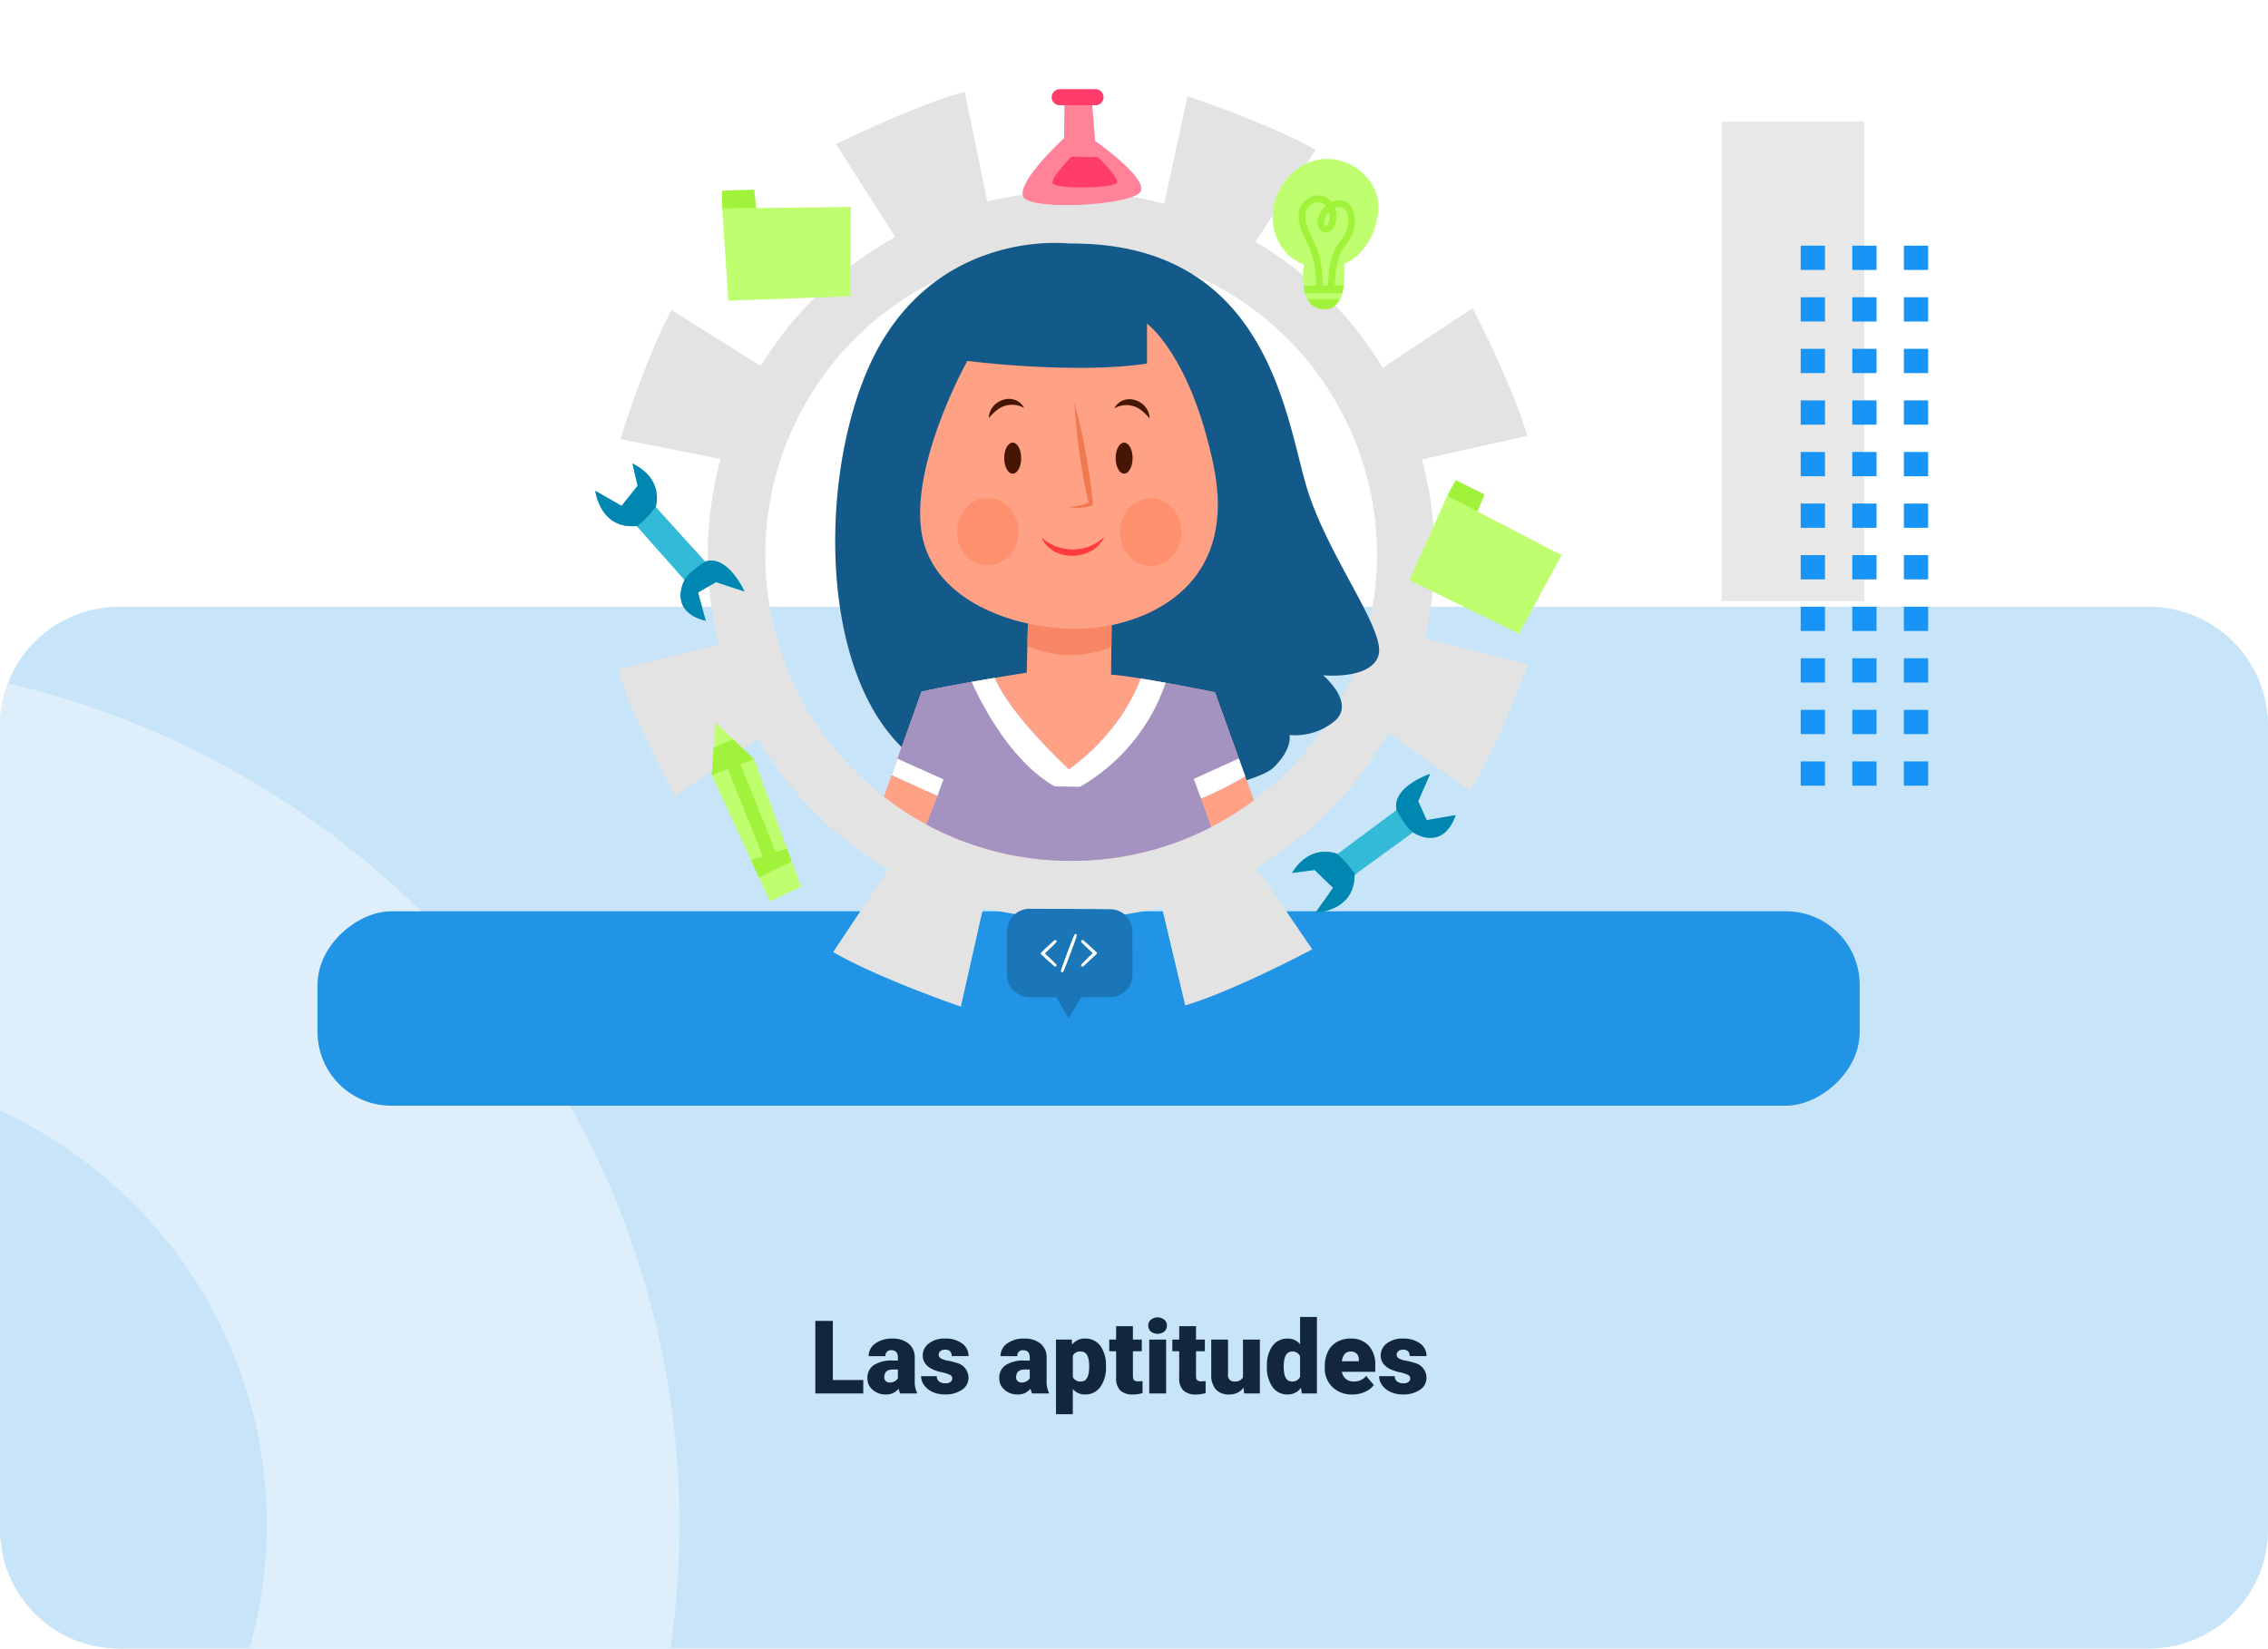 <svg xmlns="http://www.w3.org/2000/svg" xmlns:xlink="http://www.w3.org/1999/xlink" width="400" height="290.8" viewBox="0 0 400 290.8">
  <defs>
    <clipPath id="clip-path">
      <rect id="Rectángulo_46333" data-name="Rectángulo 46333" width="396" height="183.767" rx="21" transform="translate(180 7153.667)" fill="#2194e5" opacity="0.25"/>
    </clipPath>
    <filter id="Rectángulo_45262" x="47" y="151.75" width="289.989" height="52.292" filterUnits="userSpaceOnUse">
      <feOffset dy="3" input="SourceAlpha"/>
      <feGaussianBlur stdDeviation="3" result="blur"/>
      <feFlood flood-opacity="0.161"/>
      <feComposite operator="in" in2="blur"/>
      <feComposite in="SourceGraphic"/>
    </filter>
    <clipPath id="clip-path-2">
      <path id="Trazado_195719" data-name="Trazado 195719" d="M272.809,73.985c-.338,2.438-1.4,4.587-4.082,4.112-2.041-.357-2.785-2.247-3.011-4.082Z" transform="translate(-265.715 -73.985)"/>
    </clipPath>
    <clipPath id="clip-path-3">
      <circle id="Elipse_5716" data-name="Elipse 5716" cx="53.95" cy="53.95" r="53.95"/>
    </clipPath>
  </defs>
  <g id="Grupo_155278" data-name="Grupo 155278" transform="translate(8726 4387.545)">
    <path id="Trazado_210950" data-name="Trazado 210950" d="M21,0H379a21,21,0,0,1,21,21V162.767a21,21,0,0,1-21,21H21a21,21,0,0,1-21-21V21A21,21,0,0,1,21,0Z" transform="translate(-8726 -4280.512)" fill="#2194e5" opacity="0.25"/>
    <path id="Trazado_210951" data-name="Trazado 210951" d="M106.238,14.627h5.37V17h-8.455V4.2h3.085ZM118.13,17a3.344,3.344,0,0,1-.281-.853,2.754,2.754,0,0,1-2.285,1.028,3.374,3.374,0,0,1-2.285-.813,2.588,2.588,0,0,1-.94-2.043,2.66,2.66,0,0,1,1.143-2.338,5.821,5.821,0,0,1,3.322-.791h.914v-.5q0-1.316-1.134-1.316a.927.927,0,0,0-1.055,1.042h-2.962a2.655,2.655,0,0,1,1.173-2.239,4.931,4.931,0,0,1,2.993-.86,4.323,4.323,0,0,1,2.874.888,3.086,3.086,0,0,1,1.081,2.435v4.21a4.311,4.311,0,0,0,.4,2V17Zm-1.854-1.934a1.652,1.652,0,0,0,.918-.237,1.487,1.487,0,0,0,.523-.536V12.772h-.861q-1.547,0-1.547,1.389a.848.848,0,0,0,.272.655A.986.986,0,0,0,116.275,15.066Zm11.03-.738a.684.684,0,0,0-.4-.606,6.016,6.016,0,0,0-1.5-.475,6.853,6.853,0,0,1-1.828-.646,3.062,3.062,0,0,1-1.1-.971,2.319,2.319,0,0,1-.378-1.31,2.628,2.628,0,0,1,1.081-2.158,4.453,4.453,0,0,1,2.83-.848,4.934,4.934,0,0,1,3.023.853,2.666,2.666,0,0,1,1.143,2.241h-2.971q0-1.143-1.2-1.143a1.194,1.194,0,0,0-.782.259.8.8,0,0,0-.316.646.737.737,0,0,0,.387.642,3.654,3.654,0,0,0,1.235.4,10.671,10.671,0,0,1,1.49.378,2.706,2.706,0,0,1,2.145,2.646,2.491,2.491,0,0,1-1.156,2.118,5.068,5.068,0,0,1-2.993.817,5.172,5.172,0,0,1-2.18-.439,3.645,3.645,0,0,1-1.494-1.2,2.707,2.707,0,0,1-.536-1.591h2.769a1.145,1.145,0,0,0,.439.962,1.808,1.808,0,0,0,1.081.3,1.422,1.422,0,0,0,.91-.246A.787.787,0,0,0,127.306,14.328ZM141.386,17a3.344,3.344,0,0,1-.281-.853,2.754,2.754,0,0,1-2.285,1.028,3.374,3.374,0,0,1-2.285-.813,2.588,2.588,0,0,1-.94-2.043,2.66,2.66,0,0,1,1.143-2.338,5.821,5.821,0,0,1,3.322-.791h.914v-.5q0-1.316-1.134-1.316a.927.927,0,0,0-1.055,1.042h-2.962A2.655,2.655,0,0,1,137,8.175a4.931,4.931,0,0,1,2.993-.86,4.323,4.323,0,0,1,2.874.888,3.086,3.086,0,0,1,1.081,2.435v4.21a4.311,4.311,0,0,0,.4,2V17Zm-1.854-1.934a1.652,1.652,0,0,0,.918-.237,1.487,1.487,0,0,0,.523-.536V12.772h-.861q-1.547,0-1.547,1.389a.848.848,0,0,0,.272.655A.986.986,0,0,0,139.531,15.066Zm14.88-2.751a5.735,5.735,0,0,1-1,3.538,3.2,3.2,0,0,1-2.694,1.323,2.742,2.742,0,0,1-2.153-.958v4.438H145.6V7.49h2.769l.088.879A2.742,2.742,0,0,1,150.7,7.314a3.224,3.224,0,0,1,2.733,1.3,5.805,5.805,0,0,1,.976,3.564Zm-2.962-.185q0-2.531-1.477-2.531a1.394,1.394,0,0,0-1.406.756V14.1a1.439,1.439,0,0,0,1.424.791q1.415,0,1.459-2.443Zm7.717-7V7.49h1.564V9.547h-1.564V13.9a1.111,1.111,0,0,0,.193.747,1.037,1.037,0,0,0,.765.211,4.345,4.345,0,0,0,.738-.053v2.118a5.466,5.466,0,0,1-1.67.255,3.1,3.1,0,0,1-2.259-.721,2.954,2.954,0,0,1-.729-2.188V9.547h-1.213V7.49H156.2V5.126ZM165.019,17h-2.971V7.49h2.971ZM161.873,5.029a1.334,1.334,0,0,1,.457-1.043,1.934,1.934,0,0,1,2.373,0,1.334,1.334,0,0,1,.457,1.043,1.334,1.334,0,0,1-.457,1.043,1.934,1.934,0,0,1-2.373,0A1.334,1.334,0,0,1,161.873,5.029Zm8.42.1V7.49h1.564V9.547h-1.564V13.9a1.111,1.111,0,0,0,.193.747,1.037,1.037,0,0,0,.765.211,4.345,4.345,0,0,0,.738-.053v2.118a5.466,5.466,0,0,1-1.67.255,3.1,3.1,0,0,1-2.259-.721,2.954,2.954,0,0,1-.729-2.188V9.547h-1.213V7.49h1.213V5.126Zm8.394,10.846a3.054,3.054,0,0,1-2.54,1.2,3,3,0,0,1-2.369-.91,3.826,3.826,0,0,1-.8-2.615V7.49h2.962v6.179a1.065,1.065,0,0,0,1.187,1.222,1.548,1.548,0,0,0,1.45-.729V7.49h2.979V17h-2.777Zm4.113-3.8a5.809,5.809,0,0,1,.976-3.56,3.211,3.211,0,0,1,2.725-1.3,2.731,2.731,0,0,1,2.145,1V3.5h2.971V17h-2.663l-.149-1.02a2.8,2.8,0,0,1-2.32,1.2,3.205,3.205,0,0,1-2.689-1.3A5.993,5.993,0,0,1,182.8,12.175Zm2.962.185q0,2.531,1.477,2.531a1.458,1.458,0,0,0,1.406-.826V10.443a1.419,1.419,0,0,0-1.389-.844q-1.371,0-1.485,2.215ZM197.9,17.176a4.889,4.889,0,0,1-3.542-1.305,4.507,4.507,0,0,1-1.354-3.4v-.246a5.84,5.84,0,0,1,.541-2.575,3.955,3.955,0,0,1,1.578-1.727,4.763,4.763,0,0,1,2.461-.611,4.117,4.117,0,0,1,3.164,1.244,4.887,4.887,0,0,1,1.16,3.467v1.151h-5.889a2.135,2.135,0,0,0,.694,1.257,2.066,2.066,0,0,0,1.389.457,2.662,2.662,0,0,0,2.2-.984l1.354,1.6a3.784,3.784,0,0,1-1.569,1.217A5.3,5.3,0,0,1,197.9,17.176ZM197.565,9.6q-1.3,0-1.547,1.723h2.988v-.229a1.467,1.467,0,0,0-.36-1.1A1.434,1.434,0,0,0,197.565,9.6Zm10.512,4.729a.684.684,0,0,0-.4-.606,6.016,6.016,0,0,0-1.5-.475,6.853,6.853,0,0,1-1.828-.646,3.062,3.062,0,0,1-1.1-.971,2.319,2.319,0,0,1-.378-1.31,2.628,2.628,0,0,1,1.081-2.158,4.453,4.453,0,0,1,2.83-.848,4.934,4.934,0,0,1,3.023.853,2.666,2.666,0,0,1,1.143,2.241H207.98q0-1.143-1.2-1.143a1.194,1.194,0,0,0-.782.259.8.8,0,0,0-.316.646.737.737,0,0,0,.387.642,3.654,3.654,0,0,0,1.235.4,10.671,10.671,0,0,1,1.49.378,2.706,2.706,0,0,1,2.145,2.646,2.491,2.491,0,0,1-1.156,2.118,5.068,5.068,0,0,1-2.993.817,5.172,5.172,0,0,1-2.18-.439,3.645,3.645,0,0,1-1.494-1.2,2.707,2.707,0,0,1-.536-1.591h2.769a1.145,1.145,0,0,0,.439.962,1.808,1.808,0,0,0,1.081.3,1.422,1.422,0,0,0,.91-.246A.787.787,0,0,0,208.077,14.328Z" transform="translate(-8685.357 -4158.739)" fill="#12263f"/>
    <g id="Enmascarar_grupo_141272" data-name="Enmascarar grupo 141272" transform="translate(-8906 -11434.179)" clip-path="url(#clip-path)">
      <path id="Trazado_210945" data-name="Trazado 210945" d="M2749.575,1487.7c-84.973,0-154.1,68.407-154.1,152.488s69.13,152.491,154.1,152.491,154.1-68.408,154.1-152.491S2834.549,1487.7,2749.575,1487.7Zm0,232.971c-44.847,0-81.334-36.1-81.334-80.483s36.487-80.478,81.334-80.478,81.332,36.1,81.332,80.478S2794.423,1720.673,2749.575,1720.673Z" transform="translate(-2603.849 5675.333)" fill="#deeffb"/>
    </g>
    <g id="Grupo_155277" data-name="Grupo 155277" transform="translate(-8908 -11204.545)">
      <g id="Grupo_153634" data-name="Grupo 153634" transform="translate(238 6838.439)">
        <g id="Grupo_152570" data-name="Grupo 152570" transform="translate(247.628 0)">
          <g id="Grupo_152551" data-name="Grupo 152551" transform="translate(0 117.155) rotate(-90)">
            <rect id="Rectángulo_45220" data-name="Rectángulo 45220" width="84.609" height="25.195" transform="translate(117.155 25.195) rotate(180)" fill="#e8e8e8"/>
            <g id="Grupo_152556" data-name="Grupo 152556" transform="translate(0 13.956)">
              <rect id="Rectángulo_45221" data-name="Rectángulo 45221" width="4.281" height="4.281" transform="translate(90.977 18.196)" fill="#1894f6"/>
              <rect id="Rectángulo_45222" data-name="Rectángulo 45222" width="4.281" height="4.281" transform="translate(81.88 18.196)" fill="#1894f6"/>
              <rect id="Rectángulo_45223" data-name="Rectángulo 45223" width="4.281" height="4.281" transform="translate(72.782 18.196)" fill="#1894f6"/>
              <rect id="Rectángulo_45224" data-name="Rectángulo 45224" width="4.281" height="4.281" transform="translate(63.684 18.196)" fill="#1894f6"/>
              <rect id="Rectángulo_45225" data-name="Rectángulo 45225" width="4.281" height="4.281" transform="translate(54.586 18.196)" fill="#1894f6"/>
              <rect id="Rectángulo_45226" data-name="Rectángulo 45226" width="4.281" height="4.281" transform="translate(45.489 18.196)" fill="#1894f6"/>
              <rect id="Rectángulo_45227" data-name="Rectángulo 45227" width="4.281" height="4.281" transform="translate(36.391 18.196)" fill="#1894f6"/>
              <rect id="Rectángulo_45228" data-name="Rectángulo 45228" width="4.281" height="4.281" transform="translate(27.293 18.196)" fill="#1894f6"/>
              <rect id="Rectángulo_45229" data-name="Rectángulo 45229" width="4.281" height="4.281" transform="translate(18.195 18.196)" fill="#1894f6"/>
              <rect id="Rectángulo_45230" data-name="Rectángulo 45230" width="4.281" height="4.281" transform="translate(9.098 18.196)" fill="#1894f6"/>
              <rect id="Rectángulo_45231" data-name="Rectángulo 45231" width="4.281" height="4.281" transform="translate(0 18.196)" fill="#1894f6"/>
              <rect id="Rectángulo_45232" data-name="Rectángulo 45232" width="4.281" height="4.281" transform="translate(90.977 9.098)" fill="#1894f6"/>
              <rect id="Rectángulo_45233" data-name="Rectángulo 45233" width="4.281" height="4.281" transform="translate(81.88 9.098)" fill="#1894f6"/>
              <rect id="Rectángulo_45234" data-name="Rectángulo 45234" width="4.281" height="4.281" transform="translate(72.782 9.098)" fill="#1894f6"/>
              <rect id="Rectángulo_45235" data-name="Rectángulo 45235" width="4.281" height="4.281" transform="translate(63.684 9.098)" fill="#1894f6"/>
              <rect id="Rectángulo_45236" data-name="Rectángulo 45236" width="4.281" height="4.281" transform="translate(54.586 9.098)" fill="#1894f6"/>
              <rect id="Rectángulo_45237" data-name="Rectángulo 45237" width="4.281" height="4.281" transform="translate(45.489 9.098)" fill="#1894f6"/>
              <rect id="Rectángulo_45238" data-name="Rectángulo 45238" width="4.281" height="4.281" transform="translate(36.391 9.098)" fill="#1894f6"/>
              <rect id="Rectángulo_45239" data-name="Rectángulo 45239" width="4.281" height="4.281" transform="translate(27.293 9.098)" fill="#1894f6"/>
              <rect id="Rectángulo_45240" data-name="Rectángulo 45240" width="4.281" height="4.281" transform="translate(18.195 9.098)" fill="#1894f6"/>
              <rect id="Rectángulo_45241" data-name="Rectángulo 45241" width="4.281" height="4.281" transform="translate(9.098 9.098)" fill="#1894f6"/>
              <rect id="Rectángulo_45242" data-name="Rectángulo 45242" width="4.281" height="4.281" transform="translate(0 9.098)" fill="#1894f6"/>
              <rect id="Rectángulo_45243" data-name="Rectángulo 45243" width="4.281" height="4.281" transform="translate(90.977 0)" fill="#1894f6"/>
              <rect id="Rectángulo_45244" data-name="Rectángulo 45244" width="4.281" height="4.281" transform="translate(81.88 0)" fill="#1894f6"/>
              <rect id="Rectángulo_45245" data-name="Rectángulo 45245" width="4.281" height="4.281" transform="translate(72.782 0)" fill="#1894f6"/>
              <rect id="Rectángulo_45246" data-name="Rectángulo 45246" width="4.281" height="4.281" transform="translate(63.684 0)" fill="#1894f6"/>
              <rect id="Rectángulo_45247" data-name="Rectángulo 45247" width="4.281" height="4.281" transform="translate(54.586 0)" fill="#1894f6"/>
              <rect id="Rectángulo_45248" data-name="Rectángulo 45248" width="4.281" height="4.281" transform="translate(45.489 0)" fill="#1894f6"/>
              <rect id="Rectángulo_45249" data-name="Rectángulo 45249" width="4.281" height="4.281" transform="translate(36.391 0)" fill="#1894f6"/>
              <rect id="Rectángulo_45250" data-name="Rectángulo 45250" width="4.281" height="4.281" transform="translate(27.293 0)" fill="#1894f6"/>
              <rect id="Rectángulo_45251" data-name="Rectángulo 45251" width="4.281" height="4.281" transform="translate(18.195 0)" fill="#1894f6"/>
              <rect id="Rectángulo_45252" data-name="Rectángulo 45252" width="4.281" height="4.281" transform="translate(9.098 0)" fill="#1894f6"/>
              <rect id="Rectángulo_45253" data-name="Rectángulo 45253" width="4.281" height="4.281" transform="translate(0 0)" fill="#1894f6"/>
            </g>
          </g>
        </g>
        <g transform="matrix(1, 0, 0, 1, -56, -21.44)" filter="url(#Rectángulo_45262)">
          <rect id="Rectángulo_45262-2" data-name="Rectángulo 45262" width="34.292" height="271.99" rx="13" transform="translate(327.99 157.75) rotate(90)" fill="#2194e5"/>
        </g>
        <g id="Capa_1" transform="translate(5.529 -18.06)">
          <g id="Grupo_154008" data-name="Grupo 154008" transform="translate(43.471 12.352)">
            <path id="Trazado_195715" data-name="Trazado 195715" d="M192.868,109.637a64.549,64.549,0,0,0-.53-31.586l18.578-4.178c-2.583-8.932-9.637-22.521-9.637-22.521L185.431,61.889a64.4,64.4,0,0,0-22.447-22.244l10.61-16.217C165.524,18.816,151,13.975,151,13.975l-4.118,18.947a64.6,64.6,0,0,0-31.208-.4L111.7,13.2c-8.973,2.416-22.691,9.218-22.691,9.218L99.461,38.8A64.363,64.363,0,0,0,75.723,61.566L60,51.684c-4.463,8.153-9.042,22.765-9.042,22.765l17.688,3.509a64.561,64.561,0,0,0-.29,32.753l-17.836,4.408c2.767,8.872,10.108,22.309,10.108,22.309l14.548-10.117a64.391,64.391,0,0,0,23.065,23L88.5,164.933c8.037,4.671,22.521,9.628,22.521,9.628l3.938-17.462a64.53,64.53,0,0,0,31.508-.115l4.123,17.37c8.9-2.688,22.405-9.9,22.405-9.9l-9.827-14.41a64.332,64.332,0,0,0,23.2-23.743L200.9,136.478c4.865-7.922,10.158-22.286,10.158-22.286ZM130.48,148.85A53.95,53.95,0,1,1,184.43,94.9,54.014,54.014,0,0,1,130.48,148.85Z" transform="translate(-46.558 -12.726)" fill="#e3e3e3"/>
            <g id="Grupo_153962" data-name="Grupo 153962" transform="translate(119.447 12.315)">
              <path id="Trazado_195716" data-name="Trazado 195716" d="M274.594,43.895c-1.062,7.342-5.957,8.811-5.957,8.811a18.354,18.354,0,0,1-.078,3.882c-.338,2.438-1.4,4.587-4.082,4.112-2.041-.357-2.785-2.247-3.011-4.082a14.3,14.3,0,0,1,.074-3.75c-5.874-2.041-7.994-10.931-1.713-16.4S275.657,36.552,274.594,43.895Z" transform="translate(-256.014 -34.265)" fill="#befe6f"/>
              <g id="Grupo_153959" data-name="Grupo 153959" transform="translate(4.556 6.431)">
                <g id="Grupo_153958" data-name="Grupo 153958">
                  <path id="Trazado_195717" data-name="Trazado 195717" d="M268.463,63.183a37.1,37.1,0,0,0-.166-3.764,20.667,20.667,0,0,0-.458-2.987,13.405,13.405,0,0,0-.916-2.407c-.393-.853-.813-1.7-1.137-2.58a5.641,5.641,0,0,1-.463-2.478c.152-1.463,2-2.663,3.31-1.737a2.54,2.54,0,0,1,.977,1.992,3.293,3.293,0,0,1-.23,1.372c-.033.078-.166.3-.162.3a.956.956,0,0,1-.161.161c.108-.082-.137.064.009,0-.026.012-.176.056-.093.029.047-.016-.1.012.005,0-.116.016.045.012-.038-.009a.318.318,0,0,1-.076-.046c.036.031.061.055.013.007a.79.79,0,0,1-.221-.49,2.651,2.651,0,0,1,.928-1.988,2.6,2.6,0,0,1,1.976-.82,1.167,1.167,0,0,1,.707.367,2.751,2.751,0,0,1,.534,1.215,4.469,4.469,0,0,1-.436,3.043,9.908,9.908,0,0,1-1,1.579,7.116,7.116,0,0,0-.7,1,13.339,13.339,0,0,0-1.176,4.663,33.224,33.224,0,0,0-.22,3.555c0,.065,0,.131,0,.2l.6-.6-2-.163c-.765-.062-.761,1.131,0,1.193l2,.163a.6.6,0,0,0,.6-.6,31.234,31.234,0,0,1,.159-3.165,12.092,12.092,0,0,1,1.184-4.842c.263-.446.6-.789.932-1.277a8.979,8.979,0,0,0,.976-1.823,5.391,5.391,0,0,0,.117-3.673,2.656,2.656,0,0,0-2.039-2,3.588,3.588,0,0,0-2.723.857,4.17,4.17,0,0,0-1.579,2.589,2.04,2.04,0,0,0,.81,2.062,1.453,1.453,0,0,0,1.969-.614,4.225,4.225,0,0,0,.395-3.208,3.485,3.485,0,0,0-1.761-2.242,3.1,3.1,0,0,0-2.963.17,3.55,3.55,0,0,0-1.76,2.4,6.052,6.052,0,0,0,.377,2.966c.667,1.919,1.819,3.65,2.232,5.655a29.047,29.047,0,0,1,.481,5.6c0,.13,0,.259,0,.389A.6.6,0,0,0,268.463,63.183Z" transform="translate(-264.121 -45.709)" fill="#a1f23b"/>
                </g>
              </g>
              <path id="Trazado_195718" data-name="Trazado 195718" d="M272.809,73.985c-.338,2.438-1.4,4.587-4.082,4.112-2.041-.357-2.785-2.247-3.011-4.082Z" transform="translate(-260.263 -51.663)" fill="#a1f23b"/>
              <g id="Grupo_153961" data-name="Grupo 153961" transform="translate(5.452 22.323)">
                <g id="Grupo_153960" data-name="Grupo 153960" clip-path="url(#clip-path-2)">
                  <line id="Línea_173" data-name="Línea 173" x2="11.34" transform="translate(-0.863 1.868)" fill="none" stroke="#befe6f" stroke-miterlimit="10" stroke-width="1.062"/>
                </g>
              </g>
            </g>
            <g id="Grupo_153963" data-name="Grupo 153963" transform="translate(22.358 17.727)">
              <path id="Trazado_195720" data-name="Trazado 195720" d="M83.255,47.2V44.064l5.676-.17.424,4.066Z" transform="translate(-83.255 -43.895)" fill="#a1f23b"/>
              <path id="Trazado_195721" data-name="Trazado 195721" d="M83.255,49.576l22.7-.254-.084,15.757-21.519.763Z" transform="translate(-83.255 -46.272)" fill="#befe6f"/>
            </g>
            <g id="Grupo_153964" data-name="Grupo 153964" transform="translate(143.564 68.961)">
              <path id="Trazado_195722" data-name="Trazado 195722" d="M310.826,137.827l1.476-2.766,5.087,2.523-1.541,3.787Z" transform="translate(-304.139 -135.061)" fill="#a1f23b"/>
              <path id="Trazado_195723" data-name="Trazado 195723" d="M305.614,139.982l20.15,10.467L318.27,164.31l-19.343-9.46Z" transform="translate(-298.927 -137.216)" fill="#befe6f"/>
            </g>
            <g id="Grupo_153965" data-name="Grupo 153965" transform="translate(75.351)">
              <path id="Trazado_195724" data-name="Trazado 195724" d="M184.938,14.8l-.064,7.086s-8.374,7.666-7.214,10.307,20.227,1.546,20.806-1.1-8.116-8.7-8.116-8.7l-.644-7.987Z" transform="translate(-177.549 -13.256)" fill="#ff8299"/>
              <path id="Trazado_195725" data-name="Trazado 195725" d="M190.265,33.557l4.638.064s3.543,3.35,3.414,4.445-11.4,1.288-11.4.064S190.265,33.557,190.265,33.557Z" transform="translate(-181.652 -21.64)" fill="#ff3c6a"/>
              <path id="Trazado_195726" data-name="Trazado 195726" d="M195.833,13.769a1.417,1.417,0,0,1-1.417,1.417H188.1a1.417,1.417,0,0,1-1.417-1.417h0a1.418,1.418,0,0,1,1.417-1.417h6.313a1.417,1.417,0,0,1,1.417,1.417Z" transform="translate(-181.551 -12.352)" fill="#ff3c6a"/>
            </g>
            <g id="Grupo_153966" data-name="Grupo 153966" transform="translate(20.52 111.686)">
              <path id="Trazado_195727" data-name="Trazado 195727" d="M87.473,217.616l5.8,15.75.828,2.246,1.646,4.468-5.493,2.585-1.948-4.222-1.417-3.081-6.9-14.977,0-.011.353-4.829.325-4.458,3.123,3,3.678,3.527Z" transform="translate(-79.984 -211.085)" fill="#befe6f"/>
              <line id="Línea_174" data-name="Línea 174" x2="7.286" y2="18.13" transform="translate(3.389 6.401)" fill="none" stroke="#a1f23b" stroke-miterlimit="10" stroke-width="2.387"/>
              <path id="Trazado_195728" data-name="Trazado 195728" d="M87.464,219.942l-7.476,2.776,0-.011.353-4.829,3.447-1.463Z" transform="translate(-79.984 -213.42)" fill="#a1f23b"/>
              <path id="Trazado_195729" data-name="Trazado 195729" d="M98.661,250.732l.828,2.246-5.795,2.83-1.417-3.081Z" transform="translate(-85.369 -228.451)" fill="#a1f23b"/>
            </g>
            <g id="Grupo_153967" data-name="Grupo 153967" transform="translate(0 66.036)">
              <path id="Trazado_195730" data-name="Trazado 195730" d="M64.756,150.775,61.575,152.6l1.364,5c-5.6-1.419-4.52-5.354-3.957-6.714a.439.439,0,0,1,.038-.076c.044-.109.087-.2.119-.262.028-.044.044-.088.066-.131l-8.367-9.448-.093-.1c-6.456.633-7.275-6.189-7.275-6.189l4.639,2.642,2.822-3.548-.911-3.913c5.469,2.7,4.225,7.2,4.1,7.614l-.01.027,8.732,9.644c4-1.277,6.915,5.272,6.915,5.272Z" transform="translate(-43.471 -129.855)" fill="#32bad6"/>
              <path id="Trazado_195731" data-name="Trazado 195731" d="M54.124,137.469l-.01.027a20.887,20.887,0,0,1-3.275,3.471l-.093-.1c-6.456.633-7.275-6.189-7.275-6.189l4.639,2.642,2.822-3.548-.911-3.913C55.489,132.552,54.245,137.059,54.124,137.469Z" transform="translate(-43.471 -129.855)" fill="#0087b1"/>
              <path id="Trazado_195732" data-name="Trazado 195732" d="M76.476,164.118l-3.182,1.823,1.364,5c-5.6-1.419-4.52-5.354-3.957-6.714a.439.439,0,0,1,.038-.076c.044-.093.081-.18.119-.262.028-.044.044-.088.066-.131.639-1.364,3.64-3.275,3.64-3.275,4-1.277,6.915,5.272,6.915,5.272Z" transform="translate(-55.19 -143.198)" fill="#0087b1"/>
            </g>
            <g id="Grupo_153968" data-name="Grupo 153968" transform="translate(122.872 120.779)">
              <path id="Trazado_195733" data-name="Trazado 195733" d="M284.349,232.088l1.508,3.342,5.108-.877c-1.952,5.442-5.764,3.983-7.063,3.292a.441.441,0,0,1-.072-.045c-.1-.054-.187-.106-.249-.144-.041-.032-.083-.052-.124-.079L273.247,245l-.112.082c.009,6.487-6.86,6.646-6.86,6.646l3.076-4.363-3.26-3.15-3.983.531c3.21-5.184,7.578-3.512,7.973-3.352l.026.013,10.44-7.764c-.886-4.1,5.913-6.375,5.913-6.375Z" transform="translate(-262.108 -227.265)" fill="#32bad6"/>
              <path id="Trazado_195734" data-name="Trazado 195734" d="M270.081,252.1l.026.013a20.889,20.889,0,0,1,3.14,3.594l-.112.082c.009,6.487-6.86,6.646-6.86,6.646l3.076-4.363-3.26-3.15-3.983.531C265.317,250.271,269.685,251.943,270.081,252.1Z" transform="translate(-262.107 -237.976)" fill="#0087b1"/>
              <path id="Trazado_195735" data-name="Trazado 195735" d="M298.658,232.088l1.508,3.342,5.108-.877c-1.952,5.442-5.764,3.983-7.063,3.292a.439.439,0,0,1-.072-.045c-.088-.052-.171-.1-.249-.144-.041-.032-.083-.052-.124-.079-1.3-.767-2.909-3.938-2.909-3.938-.886-4.1,5.913-6.375,5.913-6.375Z" transform="translate(-276.417 -227.265)" fill="#0087b1"/>
            </g>
            <g id="Grupo_153983" data-name="Grupo 153983" transform="translate(29.972 27.113)">
              <path id="Trazado_195736" data-name="Trazado 195736" d="M159.978,60.709S138.767,58.1,126.932,78.077s-12.45,63.941,8.915,75.469,56.563,3.074,60.1-.308,2.92-5.841,2.92-5.841a10.827,10.827,0,0,0,8.146-2.613c3.381-3.228-2.229-7.916-2.229-7.916s8.377.845,9.76-3.458-8.415-16.831-12.335-28.7S195.906,60.4,159.978,60.709Z" transform="translate(-106.413 -60.596)" fill="#135989"/>
              <g id="Grupo_153973" data-name="Grupo 153973" transform="translate(0 1.111)">
                <g id="Grupo_153972" data-name="Grupo 153972">
                  <g id="Grupo_153969" data-name="Grupo 153969" clip-path="url(#clip-path-3)">
                    <path id="Trazado_195737" data-name="Trazado 195737" d="M200.273,220.832a44,44,0,0,1-13.806,7.806,56.169,56.169,0,0,1-22.853,3.26,78.132,78.132,0,0,1-22.774-4.749,55.285,55.285,0,0,1-13.884-7.24l5.335-14.9,5.271-14.723c3.684-.825,8.945-1.757,12.925-2.425,3.242-.544,5.635-.918,5.635-.918l.111-4.717.12-4.966c3.113-2.767,14.756-.231,14.756-.231l-.06,5.386-.055,4.874c1.273.088,3.145.346,5.215.683,5.792.927,13.114,2.43,13.114,2.43l5.344,14.852Z" transform="translate(-110.01 -112.24)" fill="#ffa185"/>
                  </g>
                  <g id="Grupo_153970" data-name="Grupo 153970" clip-path="url(#clip-path-3)">
                    <path id="Trazado_195738" data-name="Trazado 195738" d="M191.308,219.219l1.632,4.579a50.549,50.549,0,0,1-3.689,3.689l1.374,10.421a56.169,56.169,0,0,1-22.853,3.26A78.132,78.132,0,0,1,145,236.418l1.065-9.393a20.791,20.791,0,0,1-3.537-3.919l1.937-4.989.06-.157-8.074-3.684,1.033-2.882,4.238-11.841c2.518-.562,5.768-1.176,8.844-1.725,1.429-.249,2.817-.489,4.081-.7,2.73,6.621,13.091,16.143,13.091,16.143,8.231-6.045,11.5-12.948,12.63-16.033,1.425.231,2.937.489,4.413.756,4.533.816,8.7,1.674,8.7,1.674l4.205,11.684,1.139,3.168a67.53,67.53,0,0,1-7.8,3.9Z" transform="translate(-114.168 -121.509)" fill="#a493c0"/>
                  </g>
                  <g id="Grupo_153971" data-name="Grupo 153971" clip-path="url(#clip-path-3)">
                    <path id="Trazado_195739" data-name="Trazado 195739" d="M195.779,197.994a33.656,33.656,0,0,1-15.124,18.352l-4.454-.078c-7.986-4.57-13.169-15.138-14.636-18.44,1.429-.249,2.817-.489,4.081-.7,2.73,6.621,13.091,16.143,13.091,16.143,8.231-6.045,11.5-12.948,12.63-16.033C192.791,197.469,194.3,197.727,195.779,197.994Z" transform="translate(-125.169 -121.51)" fill="#fff"/>
                    <path id="Trazado_195740" data-name="Trazado 195740" d="M145.584,226.156l-1.06,2.923-8.074-3.684,1.033-2.882,8.1,3.633Z" transform="translate(-114.168 -132.629)" fill="#fff"/>
                    <path id="Trazado_195741" data-name="Trazado 195741" d="M240.358,225.607a67.531,67.531,0,0,1-7.8,3.9l-1.282-3.463,7.945-3.606Z" transform="translate(-155.702 -132.596)" fill="#fff"/>
                  </g>
                </g>
                <path id="Trazado_195742" data-name="Trazado 195742" d="M193.925,177.026l-.06,5.386a19,19,0,0,1-14.815-.189l.12-4.966C182.282,174.49,193.925,177.026,193.925,177.026Z" transform="translate(-132.828 -112.24)" fill="#f78664"/>
              </g>
              <g id="Grupo_153982" data-name="Grupo 153982" transform="translate(27.308 14.253)">
                <path id="Trazado_195743" data-name="Trazado 195743" d="M153.707,92.529s18.906,2.421,31.7.461V85.958s7.724,5.533,11.758,25.131-9.338,26.744-19.713,28.358-27.782-2.421-31.356-14.64S153.707,92.529,153.707,92.529Z" transform="translate(-145.394 -85.958)" fill="#ffa185"/>
                <g id="Grupo_153975" data-name="Grupo 153975" transform="translate(6.507 30.741)">
                  <g id="Grupo_153974" data-name="Grupo 153974">
                    <ellipse id="Elipse_5719" data-name="Elipse 5719" cx="5.418" cy="5.956" rx="5.418" ry="5.956" fill="#fe906d"/>
                    <ellipse id="Elipse_5720" data-name="Elipse 5720" cx="5.418" cy="5.956" rx="5.418" ry="5.956" transform="translate(28.742 0.077)" fill="#fe906d"/>
                  </g>
                </g>
                <g id="Grupo_153976" data-name="Grupo 153976" transform="translate(26.124 13.949)">
                  <path id="Trazado_195744" data-name="Trazado 195744" d="M192.973,110.778a110.052,110.052,0,0,1,3.24,17.752l.03.3a7.513,7.513,0,0,1-2.313.494,5.978,5.978,0,0,1-2.052-.22,8.319,8.319,0,0,0,3.827-.849l-.208.388a110.031,110.031,0,0,1-2.524-17.868Z" transform="translate(-191.878 -110.778)" fill="#f0794f"/>
                </g>
                <g id="Grupo_153977" data-name="Grupo 153977" transform="translate(21.397 37.638)">
                  <path id="Trazado_195745" data-name="Trazado 195745" d="M183.468,152.989a8.16,8.16,0,0,0,11.067-.058c-2,4.3-9.136,4.5-11.067.058Z" transform="translate(-183.468 -152.931)" fill="#ff3b3c"/>
                </g>
                <g id="Grupo_153978" data-name="Grupo 153978" transform="translate(14.826 20.98)">
                  <ellipse id="Elipse_5721" data-name="Elipse 5721" cx="1.499" cy="2.738" rx="1.499" ry="2.738" fill="#471603"/>
                  <ellipse id="Elipse_5722" data-name="Elipse 5722" cx="1.499" cy="2.738" rx="1.499" ry="2.738" transform="translate(19.655)" fill="#471603"/>
                </g>
                <g id="Grupo_153981" data-name="Grupo 153981" transform="translate(12.117 13.265)">
                  <g id="Grupo_153979" data-name="Grupo 153979" transform="translate(22.133 0.058)">
                    <path id="Trazado_195746" data-name="Trazado 195746" d="M206.339,111.27c1.64-3.012,6.16-1.427,6.225,1.787a9.066,9.066,0,0,0-1.34-1.342,4.283,4.283,0,0,0-4.885-.445Z" transform="translate(-206.339 -109.664)" fill="#471603"/>
                  </g>
                  <g id="Grupo_153980" data-name="Grupo 153980">
                    <path id="Trazado_195747" data-name="Trazado 195747" d="M173.18,111.167a4.283,4.283,0,0,0-4.885.445,9.035,9.035,0,0,0-1.34,1.342c.065-3.215,4.586-4.8,6.225-1.787Z" transform="translate(-166.955 -109.562)" fill="#471603"/>
                  </g>
                </g>
              </g>
            </g>
            <g id="Grupo_154007" data-name="Grupo 154007" transform="translate(72.606 144.583)">
              <g id="Grupo_153987" data-name="Grupo 153987">
                <g id="Grupo_153984" data-name="Grupo 153984" transform="translate(0.117 0.096)">
                  <path id="Trazado_195748" data-name="Trazado 195748" d="M190.928,269.792H176.742a3.868,3.868,0,0,0-3.868,3.868V281.3a3.868,3.868,0,0,0,3.868,3.868h4.78c.85,1.445,2.106,3.6,2.106,3.6l2.154-3.6h5.145A3.868,3.868,0,0,0,194.8,281.3V273.66A3.868,3.868,0,0,0,190.928,269.792Z" transform="translate(-172.874 -269.792)" fill="#1a76b7"/>
                </g>
                <g id="Grupo_153986" data-name="Grupo 153986">
                  <g id="Grupo_153985" data-name="Grupo 153985">
                    <path id="Trazado_195749" data-name="Trazado 195749" d="M190.837,269.717a3.314,3.314,0,0,1,.477.013,3.793,3.793,0,0,1,1.324.391,3.9,3.9,0,0,1,2.076,2.834,10.847,10.847,0,0,1,.063,1.577c0,1.106.009,2.324.014,3.642q0,.99.006,2.053,0,.533,0,1.082a4.122,4.122,0,0,1-.181,1.124,3.989,3.989,0,0,1-1.347,1.929,3.941,3.941,0,0,1-2.331.835l-5.245.012.1-.055-2.151,3.6-.1.171-.1-.172-2.108-3.6.1.059h-4.583a4.13,4.13,0,0,1-1.83-.353,3.973,3.973,0,0,1-2.252-2.753,4.34,4.34,0,0,1-.1-.894q0-.436,0-.868,0-.863,0-1.71,0-1.692,0-3.31,0-.808,0-1.6a4.2,4.2,0,0,1,.266-1.56,3.962,3.962,0,0,1,3.419-2.537c.476-.028.92-.006,1.368-.011l2.559.008,7.721.038,2.1.023.546.012a1.083,1.083,0,0,1,.186.012,1.1,1.1,0,0,1-.186.012l-.546.012-2.1.023-7.721.038-2.559.008c-.442.008-.906-.012-1.354.018a3.765,3.765,0,0,0-3.236,2.421,3.989,3.989,0,0,0-.247,1.484q0,.788,0,1.6,0,1.617,0,3.31,0,.846,0,1.71a7.6,7.6,0,0,0,.1,1.71,3.739,3.739,0,0,0,2.12,2.587,3.89,3.89,0,0,0,1.732.331H181.5l.035.059,2.1,3.6h-.2l2.157-3.6.033-.056h.065l5.239,0a3.735,3.735,0,0,0,2.211-.783,3.793,3.793,0,0,0,1.287-1.826,6.942,6.942,0,0,0,.185-2.148q0-1.063.006-2.053c.005-1.318.01-2.536.014-3.642a10.893,10.893,0,0,0-.046-1.557,3.824,3.824,0,0,0-1.986-2.786,3.939,3.939,0,0,0-1.294-.42C191,269.731,190.837,269.727,190.837,269.717Z" transform="translate(-172.665 -269.621)" fill="#1a76b7"/>
                  </g>
                </g>
              </g>
              <g id="Grupo_154006" data-name="Grupo 154006" transform="translate(5.956 4.438)">
                <g id="Grupo_153993" data-name="Grupo 153993" transform="translate(7.099 1.064)">
                  <g id="Grupo_153992" data-name="Grupo 153992">
                    <g id="Grupo_153991" data-name="Grupo 153991">
                      <g id="Grupo_153990" data-name="Grupo 153990">
                        <g id="Grupo_153988" data-name="Grupo 153988" transform="translate(0.236 0.231)">
                          <path id="Trazado_195750" data-name="Trazado 195750" d="M196.315,284.043a1.048,1.048,0,0,1,.161-.182l.466-.468c.4-.392.949-.927,1.564-1.514l.014-.013v.079c-.62-.576-1.176-1.1-1.575-1.485l-.468-.458a.121.121,0,1,1,.028-.031l.492.433c.412.369.977.885,1.6,1.461l.042.039-.042.04-.014.013c-.615.587-1.176,1.114-1.586,1.491l-.489.443A1.036,1.036,0,0,1,196.315,284.043Z" transform="translate(-196.314 -279.823)" fill="#fff"/>
                        </g>
                        <g id="Grupo_153989" data-name="Grupo 153989">
                          <path id="Trazado_195751" data-name="Trazado 195751" d="M196.119,284.1a.211.211,0,0,1-.154-.077l-.006-.007c-.149-.168-.016-.305.167-.5l.469-.47c.354-.35.83-.812,1.364-1.323-.532-.5-1-.943-1.356-1.281l-.47-.46c-.183-.185-.326-.329-.17-.5a.233.233,0,0,1,.152-.074c.108-.012.167.04.358.2l.495.436c.414.371.98.888,1.6,1.465l.042.039a.231.231,0,0,1,0,.337l-.042.04c-.63.6-1.192,1.128-1.6,1.507l-.49.444C196.341,284,196.228,284.1,196.119,284.1Z" transform="translate(-195.894 -279.411)" fill="#fff"/>
                        </g>
                      </g>
                    </g>
                  </g>
                </g>
                <g id="Grupo_153999" data-name="Grupo 153999" transform="translate(0 1.06)">
                  <g id="Grupo_153998" data-name="Grupo 153998">
                    <g id="Grupo_153997" data-name="Grupo 153997">
                      <g id="Grupo_153996" data-name="Grupo 153996">
                        <g id="Grupo_153994" data-name="Grupo 153994" transform="translate(0.231 0.234)">
                          <path id="Trazado_195752" data-name="Trazado 195752" d="M185.994,279.823a1.052,1.052,0,0,1-.161.182l-.466.468c-.4.392-.949.927-1.564,1.514l-.014.013v-.079c.62.576,1.176,1.1,1.575,1.485l.468.458a.121.121,0,1,1-.028.031l-.492-.433c-.412-.369-.977-.885-1.6-1.461l-.042-.039.042-.04.014-.013c.615-.587,1.176-1.114,1.586-1.491l.489-.443A1.07,1.07,0,0,1,185.994,279.823Z" transform="translate(-183.673 -279.822)" fill="#fff"/>
                        </g>
                        <g id="Grupo_153995" data-name="Grupo 153995">
                          <path id="Trazado_195753" data-name="Trazado 195753" d="M185.826,284.1c-.108,0-.221-.1-.352-.208l-.495-.436c-.414-.371-.98-.888-1.6-1.465l-.043-.04a.231.231,0,0,1,0-.335l.042-.04c.63-.6,1.192-1.129,1.6-1.507l.491-.444c.192-.168.354-.309.513-.138s.016.314-.163.5l-.468.471c-.354.349-.83.812-1.364,1.323.531.5,1,.943,1.357,1.281l.47.46c.182.184.323.327.173.5A.213.213,0,0,1,185.826,284.1Z" transform="translate(-183.263 -279.405)" fill="#fff"/>
                        </g>
                      </g>
                    </g>
                  </g>
                </g>
                <g id="Grupo_154005" data-name="Grupo 154005" transform="translate(3.552)">
                  <g id="Grupo_154004" data-name="Grupo 154004">
                    <g id="Grupo_154003" data-name="Grupo 154003">
                      <g id="Grupo_154002" data-name="Grupo 154002">
                        <g id="Grupo_154000" data-name="Grupo 154000" transform="translate(0.226 0.243)">
                          <path id="Trazado_195754" data-name="Trazado 195754" d="M189.987,284.218c-.028-.011.474-1.422,1.121-3.152s1.195-3.125,1.223-3.115-.474,1.422-1.122,3.153S190.015,284.228,189.987,284.218Z" transform="translate(-189.986 -277.951)" fill="#fff"/>
                        </g>
                        <g id="Grupo_154001" data-name="Grupo 154001">
                          <path id="Trazado_195755" data-name="Trazado 195755" d="M189.818,284.278l-.178-.067-.04-.088c-.047-.1-.071-.155,1.116-3.328,1.253-3.35,1.253-3.349,1.519-3.25s.267.1-.986,3.449c-1.187,3.174-1.239,3.2-1.343,3.244Z" transform="translate(-189.584 -277.518)" fill="#fff"/>
                        </g>
                      </g>
                    </g>
                  </g>
                </g>
              </g>
            </g>
          </g>
        </g>
      </g>
      <rect id="Rectángulo_45418" data-name="Rectángulo 45418" width="319" height="211" transform="translate(221 6817)" fill="none"/>
    </g>
  </g>
</svg>
